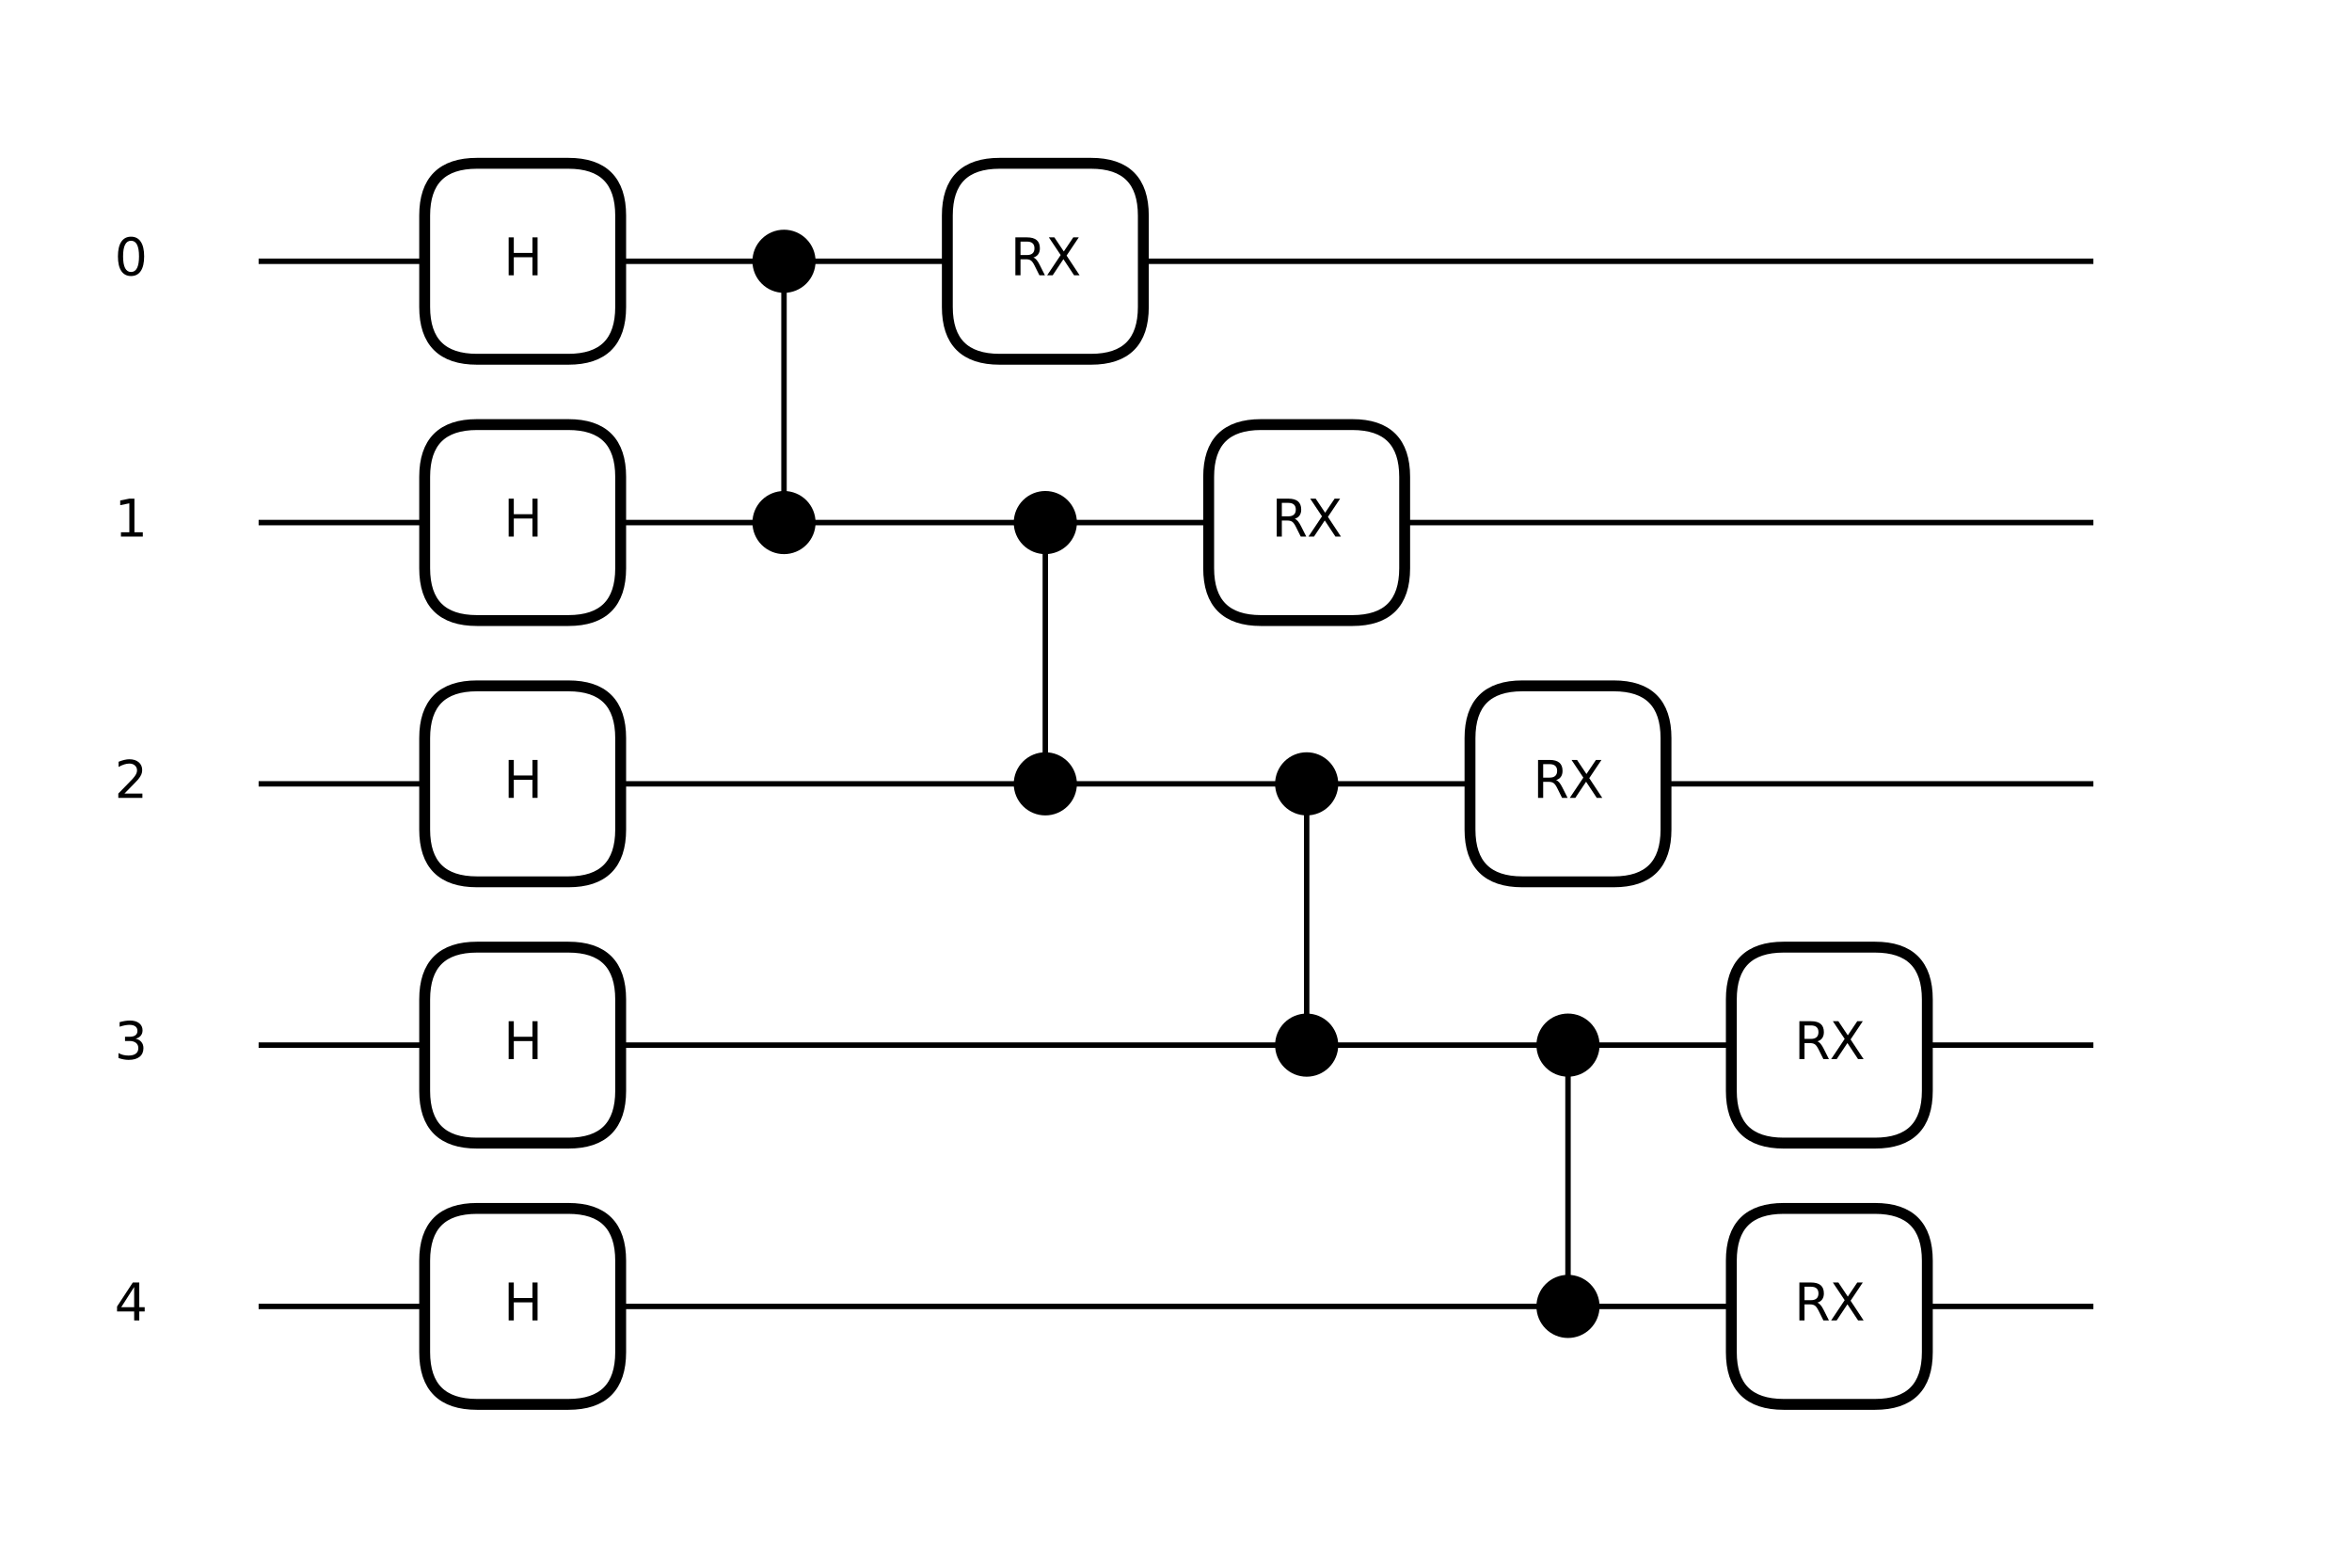 <?xml version="1.0" encoding="utf-8" standalone="no"?>
<!DOCTYPE svg PUBLIC "-//W3C//DTD SVG 1.1//EN"
  "http://www.w3.org/Graphics/SVG/1.1/DTD/svg11.dtd">
<svg xmlns:xlink="http://www.w3.org/1999/xlink" width="648pt" height="432pt" viewBox="0 0 648 432" xmlns="http://www.w3.org/2000/svg" version="1.1">
 <defs>
  <style type="text/css">*{stroke-linejoin: round; stroke-linecap: butt}</style>
 </defs>
 <g id="figure_1">
  <g id="patch_1">
   <path d="M 0 432 
L 648 432 
L 648 0 
L 0 0 
z
" style="fill: #ffffff"/>
  </g>
  <g id="axes_1">
   <g id="line2d_1">
    <path d="M 72 72 
L 576 72 
" clip-path="url(#pcada074486)" style="fill: none; stroke: #000000; stroke-width: 1.5; stroke-linecap: square"/>
   </g>
   <g id="line2d_2">
    <path d="M 72 144 
L 576 144 
" clip-path="url(#pcada074486)" style="fill: none; stroke: #000000; stroke-width: 1.5; stroke-linecap: square"/>
   </g>
   <g id="line2d_3">
    <path d="M 72 216 
L 576 216 
" clip-path="url(#pcada074486)" style="fill: none; stroke: #000000; stroke-width: 1.5; stroke-linecap: square"/>
   </g>
   <g id="line2d_4">
    <path d="M 72 288 
L 576 288 
" clip-path="url(#pcada074486)" style="fill: none; stroke: #000000; stroke-width: 1.5; stroke-linecap: square"/>
   </g>
   <g id="line2d_5">
    <path d="M 72 360 
L 576 360 
" clip-path="url(#pcada074486)" style="fill: none; stroke: #000000; stroke-width: 1.5; stroke-linecap: square"/>
   </g>
   <g id="line2d_6">
    <path d="M 216 72 
L 216 144 
" clip-path="url(#pcada074486)" style="fill: none; stroke: #000000; stroke-width: 1.5; stroke-linecap: square"/>
   </g>
   <g id="line2d_7">
    <path d="M 288 144 
L 288 216 
" clip-path="url(#pcada074486)" style="fill: none; stroke: #000000; stroke-width: 1.5; stroke-linecap: square"/>
   </g>
   <g id="line2d_8">
    <path d="M 360 216 
L 360 288 
" clip-path="url(#pcada074486)" style="fill: none; stroke: #000000; stroke-width: 1.5; stroke-linecap: square"/>
   </g>
   <g id="line2d_9">
    <path d="M 432 288 
L 432 360 
" clip-path="url(#pcada074486)" style="fill: none; stroke: #000000; stroke-width: 1.5; stroke-linecap: square"/>
   </g>
   <g id="text_1">
    <!-- 0 -->
    <g transform="translate(31.546 75.863) scale(0.14 -0.14)">
     <defs>
      <path id="DejaVuSans-30" d="M 2034 4250 
Q 1547 4250 1301 3770 
Q 1056 3291 1056 2328 
Q 1056 1369 1301 889 
Q 1547 409 2034 409 
Q 2525 409 2770 889 
Q 3016 1369 3016 2328 
Q 3016 3291 2770 3770 
Q 2525 4250 2034 4250 
z
M 2034 4750 
Q 2819 4750 3233 4129 
Q 3647 3509 3647 2328 
Q 3647 1150 3233 529 
Q 2819 -91 2034 -91 
Q 1250 -91 836 529 
Q 422 1150 422 2328 
Q 422 3509 836 4129 
Q 1250 4750 2034 4750 
z
" transform="scale(0.016)"/>
     </defs>
     <use xlink:href="#DejaVuSans-30"/>
    </g>
   </g>
   <g id="text_2">
    <!-- 1 -->
    <g transform="translate(31.546 147.863) scale(0.14 -0.14)">
     <defs>
      <path id="DejaVuSans-31" d="M 794 531 
L 1825 531 
L 1825 4091 
L 703 3866 
L 703 4441 
L 1819 4666 
L 2450 4666 
L 2450 531 
L 3481 531 
L 3481 0 
L 794 0 
L 794 531 
z
" transform="scale(0.016)"/>
     </defs>
     <use xlink:href="#DejaVuSans-31"/>
    </g>
   </g>
   <g id="text_3">
    <!-- 2 -->
    <g transform="translate(31.546 219.863) scale(0.14 -0.14)">
     <defs>
      <path id="DejaVuSans-32" d="M 1228 531 
L 3431 531 
L 3431 0 
L 469 0 
L 469 531 
Q 828 903 1448 1529 
Q 2069 2156 2228 2338 
Q 2531 2678 2651 2914 
Q 2772 3150 2772 3378 
Q 2772 3750 2511 3984 
Q 2250 4219 1831 4219 
Q 1534 4219 1204 4116 
Q 875 4013 500 3803 
L 500 4441 
Q 881 4594 1212 4672 
Q 1544 4750 1819 4750 
Q 2544 4750 2975 4387 
Q 3406 4025 3406 3419 
Q 3406 3131 3298 2873 
Q 3191 2616 2906 2266 
Q 2828 2175 2409 1742 
Q 1991 1309 1228 531 
z
" transform="scale(0.016)"/>
     </defs>
     <use xlink:href="#DejaVuSans-32"/>
    </g>
   </g>
   <g id="text_4">
    <!-- 3 -->
    <g transform="translate(31.546 291.863) scale(0.14 -0.14)">
     <defs>
      <path id="DejaVuSans-33" d="M 2597 2516 
Q 3050 2419 3304 2112 
Q 3559 1806 3559 1356 
Q 3559 666 3084 287 
Q 2609 -91 1734 -91 
Q 1441 -91 1130 -33 
Q 819 25 488 141 
L 488 750 
Q 750 597 1062 519 
Q 1375 441 1716 441 
Q 2309 441 2620 675 
Q 2931 909 2931 1356 
Q 2931 1769 2642 2001 
Q 2353 2234 1838 2234 
L 1294 2234 
L 1294 2753 
L 1863 2753 
Q 2328 2753 2575 2939 
Q 2822 3125 2822 3475 
Q 2822 3834 2567 4026 
Q 2313 4219 1838 4219 
Q 1578 4219 1281 4162 
Q 984 4106 628 3988 
L 628 4550 
Q 988 4650 1302 4700 
Q 1616 4750 1894 4750 
Q 2613 4750 3031 4423 
Q 3450 4097 3450 3541 
Q 3450 3153 3228 2886 
Q 3006 2619 2597 2516 
z
" transform="scale(0.016)"/>
     </defs>
     <use xlink:href="#DejaVuSans-33"/>
    </g>
   </g>
   <g id="text_5">
    <!-- 4 -->
    <g transform="translate(31.546 363.863) scale(0.14 -0.14)">
     <defs>
      <path id="DejaVuSans-34" d="M 2419 4116 
L 825 1625 
L 2419 1625 
L 2419 4116 
z
M 2253 4666 
L 3047 4666 
L 3047 1625 
L 3713 1625 
L 3713 1100 
L 3047 1100 
L 3047 0 
L 2419 0 
L 2419 1100 
L 313 1100 
L 313 1709 
L 2253 4666 
z
" transform="scale(0.016)"/>
     </defs>
     <use xlink:href="#DejaVuSans-34"/>
    </g>
   </g>
   <g id="patch_2">
    <path d="M 216 64.8 
C 217.909 64.8 219.741 65.559 221.091 66.909 
C 222.441 68.259 223.2 70.091 223.2 72 
C 223.2 73.909 222.441 75.741 221.091 77.091 
C 219.741 78.441 217.909 79.2 216 79.2 
C 214.091 79.2 212.259 78.441 210.909 77.091 
C 209.559 75.741 208.8 73.909 208.8 72 
C 208.8 70.091 209.559 68.259 210.909 66.909 
C 212.259 65.559 214.091 64.8 216 64.8 
z
" clip-path="url(#pcada074486)" style="stroke: #000000; stroke-width: 3; stroke-linejoin: miter"/>
   </g>
   <g id="patch_3">
    <path d="M 216 136.8 
C 217.909 136.8 219.741 137.559 221.091 138.909 
C 222.441 140.259 223.2 142.091 223.2 144 
C 223.2 145.909 222.441 147.741 221.091 149.091 
C 219.741 150.441 217.909 151.2 216 151.2 
C 214.091 151.2 212.259 150.441 210.909 149.091 
C 209.559 147.741 208.8 145.909 208.8 144 
C 208.8 142.091 209.559 140.259 210.909 138.909 
C 212.259 137.559 214.091 136.8 216 136.8 
z
" clip-path="url(#pcada074486)" style="stroke: #000000; stroke-width: 3; stroke-linejoin: miter"/>
   </g>
   <g id="patch_4">
    <path d="M 288 136.8 
C 289.909 136.8 291.741 137.559 293.091 138.909 
C 294.441 140.259 295.2 142.091 295.2 144 
C 295.2 145.909 294.441 147.741 293.091 149.091 
C 291.741 150.441 289.909 151.2 288 151.2 
C 286.091 151.2 284.259 150.441 282.909 149.091 
C 281.559 147.741 280.8 145.909 280.8 144 
C 280.8 142.091 281.559 140.259 282.909 138.909 
C 284.259 137.559 286.091 136.8 288 136.8 
z
" clip-path="url(#pcada074486)" style="stroke: #000000; stroke-width: 3; stroke-linejoin: miter"/>
   </g>
   <g id="patch_5">
    <path d="M 288 208.8 
C 289.909 208.8 291.741 209.559 293.091 210.909 
C 294.441 212.259 295.2 214.091 295.2 216 
C 295.2 217.909 294.441 219.741 293.091 221.091 
C 291.741 222.441 289.909 223.2 288 223.2 
C 286.091 223.2 284.259 222.441 282.909 221.091 
C 281.559 219.741 280.8 217.909 280.8 216 
C 280.8 214.091 281.559 212.259 282.909 210.909 
C 284.259 209.559 286.091 208.8 288 208.8 
z
" clip-path="url(#pcada074486)" style="stroke: #000000; stroke-width: 3; stroke-linejoin: miter"/>
   </g>
   <g id="patch_6">
    <path d="M 360 208.8 
C 361.909 208.8 363.741 209.559 365.091 210.909 
C 366.441 212.259 367.2 214.091 367.2 216 
C 367.2 217.909 366.441 219.741 365.091 221.091 
C 363.741 222.441 361.909 223.2 360 223.2 
C 358.091 223.2 356.259 222.441 354.909 221.091 
C 353.559 219.741 352.8 217.909 352.8 216 
C 352.8 214.091 353.559 212.259 354.909 210.909 
C 356.259 209.559 358.091 208.8 360 208.8 
z
" clip-path="url(#pcada074486)" style="stroke: #000000; stroke-width: 3; stroke-linejoin: miter"/>
   </g>
   <g id="patch_7">
    <path d="M 360 280.8 
C 361.909 280.8 363.741 281.559 365.091 282.909 
C 366.441 284.259 367.2 286.091 367.2 288 
C 367.2 289.909 366.441 291.741 365.091 293.091 
C 363.741 294.441 361.909 295.2 360 295.2 
C 358.091 295.2 356.259 294.441 354.909 293.091 
C 353.559 291.741 352.8 289.909 352.8 288 
C 352.8 286.091 353.559 284.259 354.909 282.909 
C 356.259 281.559 358.091 280.8 360 280.8 
z
" clip-path="url(#pcada074486)" style="stroke: #000000; stroke-width: 3; stroke-linejoin: miter"/>
   </g>
   <g id="patch_8">
    <path d="M 432 280.8 
C 433.909 280.8 435.741 281.559 437.091 282.909 
C 438.441 284.259 439.2 286.091 439.2 288 
C 439.2 289.909 438.441 291.741 437.091 293.091 
C 435.741 294.441 433.909 295.2 432 295.2 
C 430.091 295.2 428.259 294.441 426.909 293.091 
C 425.559 291.741 424.8 289.909 424.8 288 
C 424.8 286.091 425.559 284.259 426.909 282.909 
C 428.259 281.559 430.091 280.8 432 280.8 
z
" clip-path="url(#pcada074486)" style="stroke: #000000; stroke-width: 3; stroke-linejoin: miter"/>
   </g>
   <g id="patch_9">
    <path d="M 432 352.8 
C 433.909 352.8 435.741 353.559 437.091 354.909 
C 438.441 356.259 439.2 358.091 439.2 360 
C 439.2 361.909 438.441 363.741 437.091 365.091 
C 435.741 366.441 433.909 367.2 432 367.2 
C 430.091 367.2 428.259 366.441 426.909 365.091 
C 425.559 363.741 424.8 361.909 424.8 360 
C 424.8 358.091 425.559 356.259 426.909 354.909 
C 428.259 353.559 430.091 352.8 432 352.8 
z
" clip-path="url(#pcada074486)" style="stroke: #000000; stroke-width: 3; stroke-linejoin: miter"/>
   </g>
   <g id="patch_10">
    <path d="M 131.4 45 
L 156.6 45 
Q 171 45 171 59.4 
L 171 84.6 
Q 171 99 156.6 99 
L 131.4 99 
Q 117 99 117 84.6 
L 117 59.4 
Q 117 45 131.4 45 
z
" clip-path="url(#pcada074486)" style="fill: #ffffff; stroke: #000000; stroke-width: 3; stroke-linejoin: miter"/>
   </g>
   <g id="patch_11">
    <path d="M 131.4 117 
L 156.6 117 
Q 171 117 171 131.4 
L 171 156.6 
Q 171 171 156.6 171 
L 131.4 171 
Q 117 171 117 156.6 
L 117 131.4 
Q 117 117 131.4 117 
z
" clip-path="url(#pcada074486)" style="fill: #ffffff; stroke: #000000; stroke-width: 3; stroke-linejoin: miter"/>
   </g>
   <g id="patch_12">
    <path d="M 131.4 189 
L 156.6 189 
Q 171 189 171 203.4 
L 171 228.6 
Q 171 243 156.6 243 
L 131.4 243 
Q 117 243 117 228.6 
L 117 203.4 
Q 117 189 131.4 189 
z
" clip-path="url(#pcada074486)" style="fill: #ffffff; stroke: #000000; stroke-width: 3; stroke-linejoin: miter"/>
   </g>
   <g id="patch_13">
    <path d="M 131.4 261 
L 156.6 261 
Q 171 261 171 275.4 
L 171 300.6 
Q 171 315 156.6 315 
L 131.4 315 
Q 117 315 117 300.6 
L 117 275.4 
Q 117 261 131.4 261 
z
" clip-path="url(#pcada074486)" style="fill: #ffffff; stroke: #000000; stroke-width: 3; stroke-linejoin: miter"/>
   </g>
   <g id="patch_14">
    <path d="M 131.4 333 
L 156.6 333 
Q 171 333 171 347.4 
L 171 372.6 
Q 171 387 156.6 387 
L 131.4 387 
Q 117 387 117 372.6 
L 117 347.4 
Q 117 333 131.4 333 
z
" clip-path="url(#pcada074486)" style="fill: #ffffff; stroke: #000000; stroke-width: 3; stroke-linejoin: miter"/>
   </g>
   <g id="patch_15">
    <path d="M 275.4 45 
L 300.6 45 
Q 315 45 315 59.4 
L 315 84.6 
Q 315 99 300.6 99 
L 275.4 99 
Q 261 99 261 84.6 
L 261 59.4 
Q 261 45 275.4 45 
z
" clip-path="url(#pcada074486)" style="fill: #ffffff; stroke: #000000; stroke-width: 3; stroke-linejoin: miter"/>
   </g>
   <g id="patch_16">
    <path d="M 347.4 117 
L 372.6 117 
Q 387 117 387 131.4 
L 387 156.6 
Q 387 171 372.6 171 
L 347.4 171 
Q 333 171 333 156.6 
L 333 131.4 
Q 333 117 347.4 117 
z
" clip-path="url(#pcada074486)" style="fill: #ffffff; stroke: #000000; stroke-width: 3; stroke-linejoin: miter"/>
   </g>
   <g id="patch_17">
    <path d="M 419.4 189 
L 444.6 189 
Q 459 189 459 203.4 
L 459 228.6 
Q 459 243 444.6 243 
L 419.4 243 
Q 405 243 405 228.6 
L 405 203.4 
Q 405 189 419.4 189 
z
" clip-path="url(#pcada074486)" style="fill: #ffffff; stroke: #000000; stroke-width: 3; stroke-linejoin: miter"/>
   </g>
   <g id="patch_18">
    <path d="M 491.4 261 
L 516.6 261 
Q 531 261 531 275.4 
L 531 300.6 
Q 531 315 516.6 315 
L 491.4 315 
Q 477 315 477 300.6 
L 477 275.4 
Q 477 261 491.4 261 
z
" clip-path="url(#pcada074486)" style="fill: #ffffff; stroke: #000000; stroke-width: 3; stroke-linejoin: miter"/>
   </g>
   <g id="patch_19">
    <path d="M 491.4 333 
L 516.6 333 
Q 531 333 531 347.4 
L 531 372.6 
Q 531 387 516.6 387 
L 491.4 387 
Q 477 387 477 372.6 
L 477 347.4 
Q 477 333 491.4 333 
z
" clip-path="url(#pcada074486)" style="fill: #ffffff; stroke: #000000; stroke-width: 3; stroke-linejoin: miter"/>
   </g>
   <g id="text_6">
    <!-- H -->
    <g transform="translate(138.736 75.863) scale(0.14 -0.14)">
     <defs>
      <path id="DejaVuSans-48" d="M 628 4666 
L 1259 4666 
L 1259 2753 
L 3553 2753 
L 3553 4666 
L 4184 4666 
L 4184 0 
L 3553 0 
L 3553 2222 
L 1259 2222 
L 1259 0 
L 628 0 
L 628 4666 
z
" transform="scale(0.016)"/>
     </defs>
     <use xlink:href="#DejaVuSans-48"/>
    </g>
   </g>
   <g id="text_7">
    <!-- H -->
    <g transform="translate(138.736 147.863) scale(0.14 -0.14)">
     <use xlink:href="#DejaVuSans-48"/>
    </g>
   </g>
   <g id="text_8">
    <!-- H -->
    <g transform="translate(138.736 219.863) scale(0.14 -0.14)">
     <use xlink:href="#DejaVuSans-48"/>
    </g>
   </g>
   <g id="text_9">
    <!-- H -->
    <g transform="translate(138.736 291.863) scale(0.14 -0.14)">
     <use xlink:href="#DejaVuSans-48"/>
    </g>
   </g>
   <g id="text_10">
    <!-- H -->
    <g transform="translate(138.736 363.863) scale(0.14 -0.14)">
     <use xlink:href="#DejaVuSans-48"/>
    </g>
   </g>
   <g id="text_11">
    <!-- RX -->
    <g transform="translate(278.341 75.863) scale(0.14 -0.14)">
     <defs>
      <path id="DejaVuSans-52" d="M 2841 2188 
Q 3044 2119 3236 1894 
Q 3428 1669 3622 1275 
L 4263 0 
L 3584 0 
L 2988 1197 
Q 2756 1666 2539 1819 
Q 2322 1972 1947 1972 
L 1259 1972 
L 1259 0 
L 628 0 
L 628 4666 
L 2053 4666 
Q 2853 4666 3247 4331 
Q 3641 3997 3641 3322 
Q 3641 2881 3436 2590 
Q 3231 2300 2841 2188 
z
M 1259 4147 
L 1259 2491 
L 2053 2491 
Q 2509 2491 2742 2702 
Q 2975 2913 2975 3322 
Q 2975 3731 2742 3939 
Q 2509 4147 2053 4147 
L 1259 4147 
z
" transform="scale(0.016)"/>
      <path id="DejaVuSans-58" d="M 403 4666 
L 1081 4666 
L 2241 2931 
L 3406 4666 
L 4084 4666 
L 2584 2425 
L 4184 0 
L 3506 0 
L 2194 1984 
L 872 0 
L 191 0 
L 1856 2491 
L 403 4666 
z
" transform="scale(0.016)"/>
     </defs>
     <use xlink:href="#DejaVuSans-52"/>
     <use xlink:href="#DejaVuSans-58" transform="translate(69.482 0)"/>
    </g>
   </g>
   <g id="text_12">
    <!-- RX -->
    <g transform="translate(350.341 147.863) scale(0.14 -0.14)">
     <use xlink:href="#DejaVuSans-52"/>
     <use xlink:href="#DejaVuSans-58" transform="translate(69.482 0)"/>
    </g>
   </g>
   <g id="text_13">
    <!-- RX -->
    <g transform="translate(422.341 219.863) scale(0.14 -0.14)">
     <use xlink:href="#DejaVuSans-52"/>
     <use xlink:href="#DejaVuSans-58" transform="translate(69.482 0)"/>
    </g>
   </g>
   <g id="text_14">
    <!-- RX -->
    <g transform="translate(494.341 291.863) scale(0.14 -0.14)">
     <use xlink:href="#DejaVuSans-52"/>
     <use xlink:href="#DejaVuSans-58" transform="translate(69.482 0)"/>
    </g>
   </g>
   <g id="text_15">
    <!-- RX -->
    <g transform="translate(494.341 363.863) scale(0.14 -0.14)">
     <use xlink:href="#DejaVuSans-52"/>
     <use xlink:href="#DejaVuSans-58" transform="translate(69.482 0)"/>
    </g>
   </g>
  </g>
 </g>
 <defs>
  <clipPath id="pcada074486">
   <rect x="0" y="0" width="648" height="432"/>
  </clipPath>
 </defs>
</svg>
